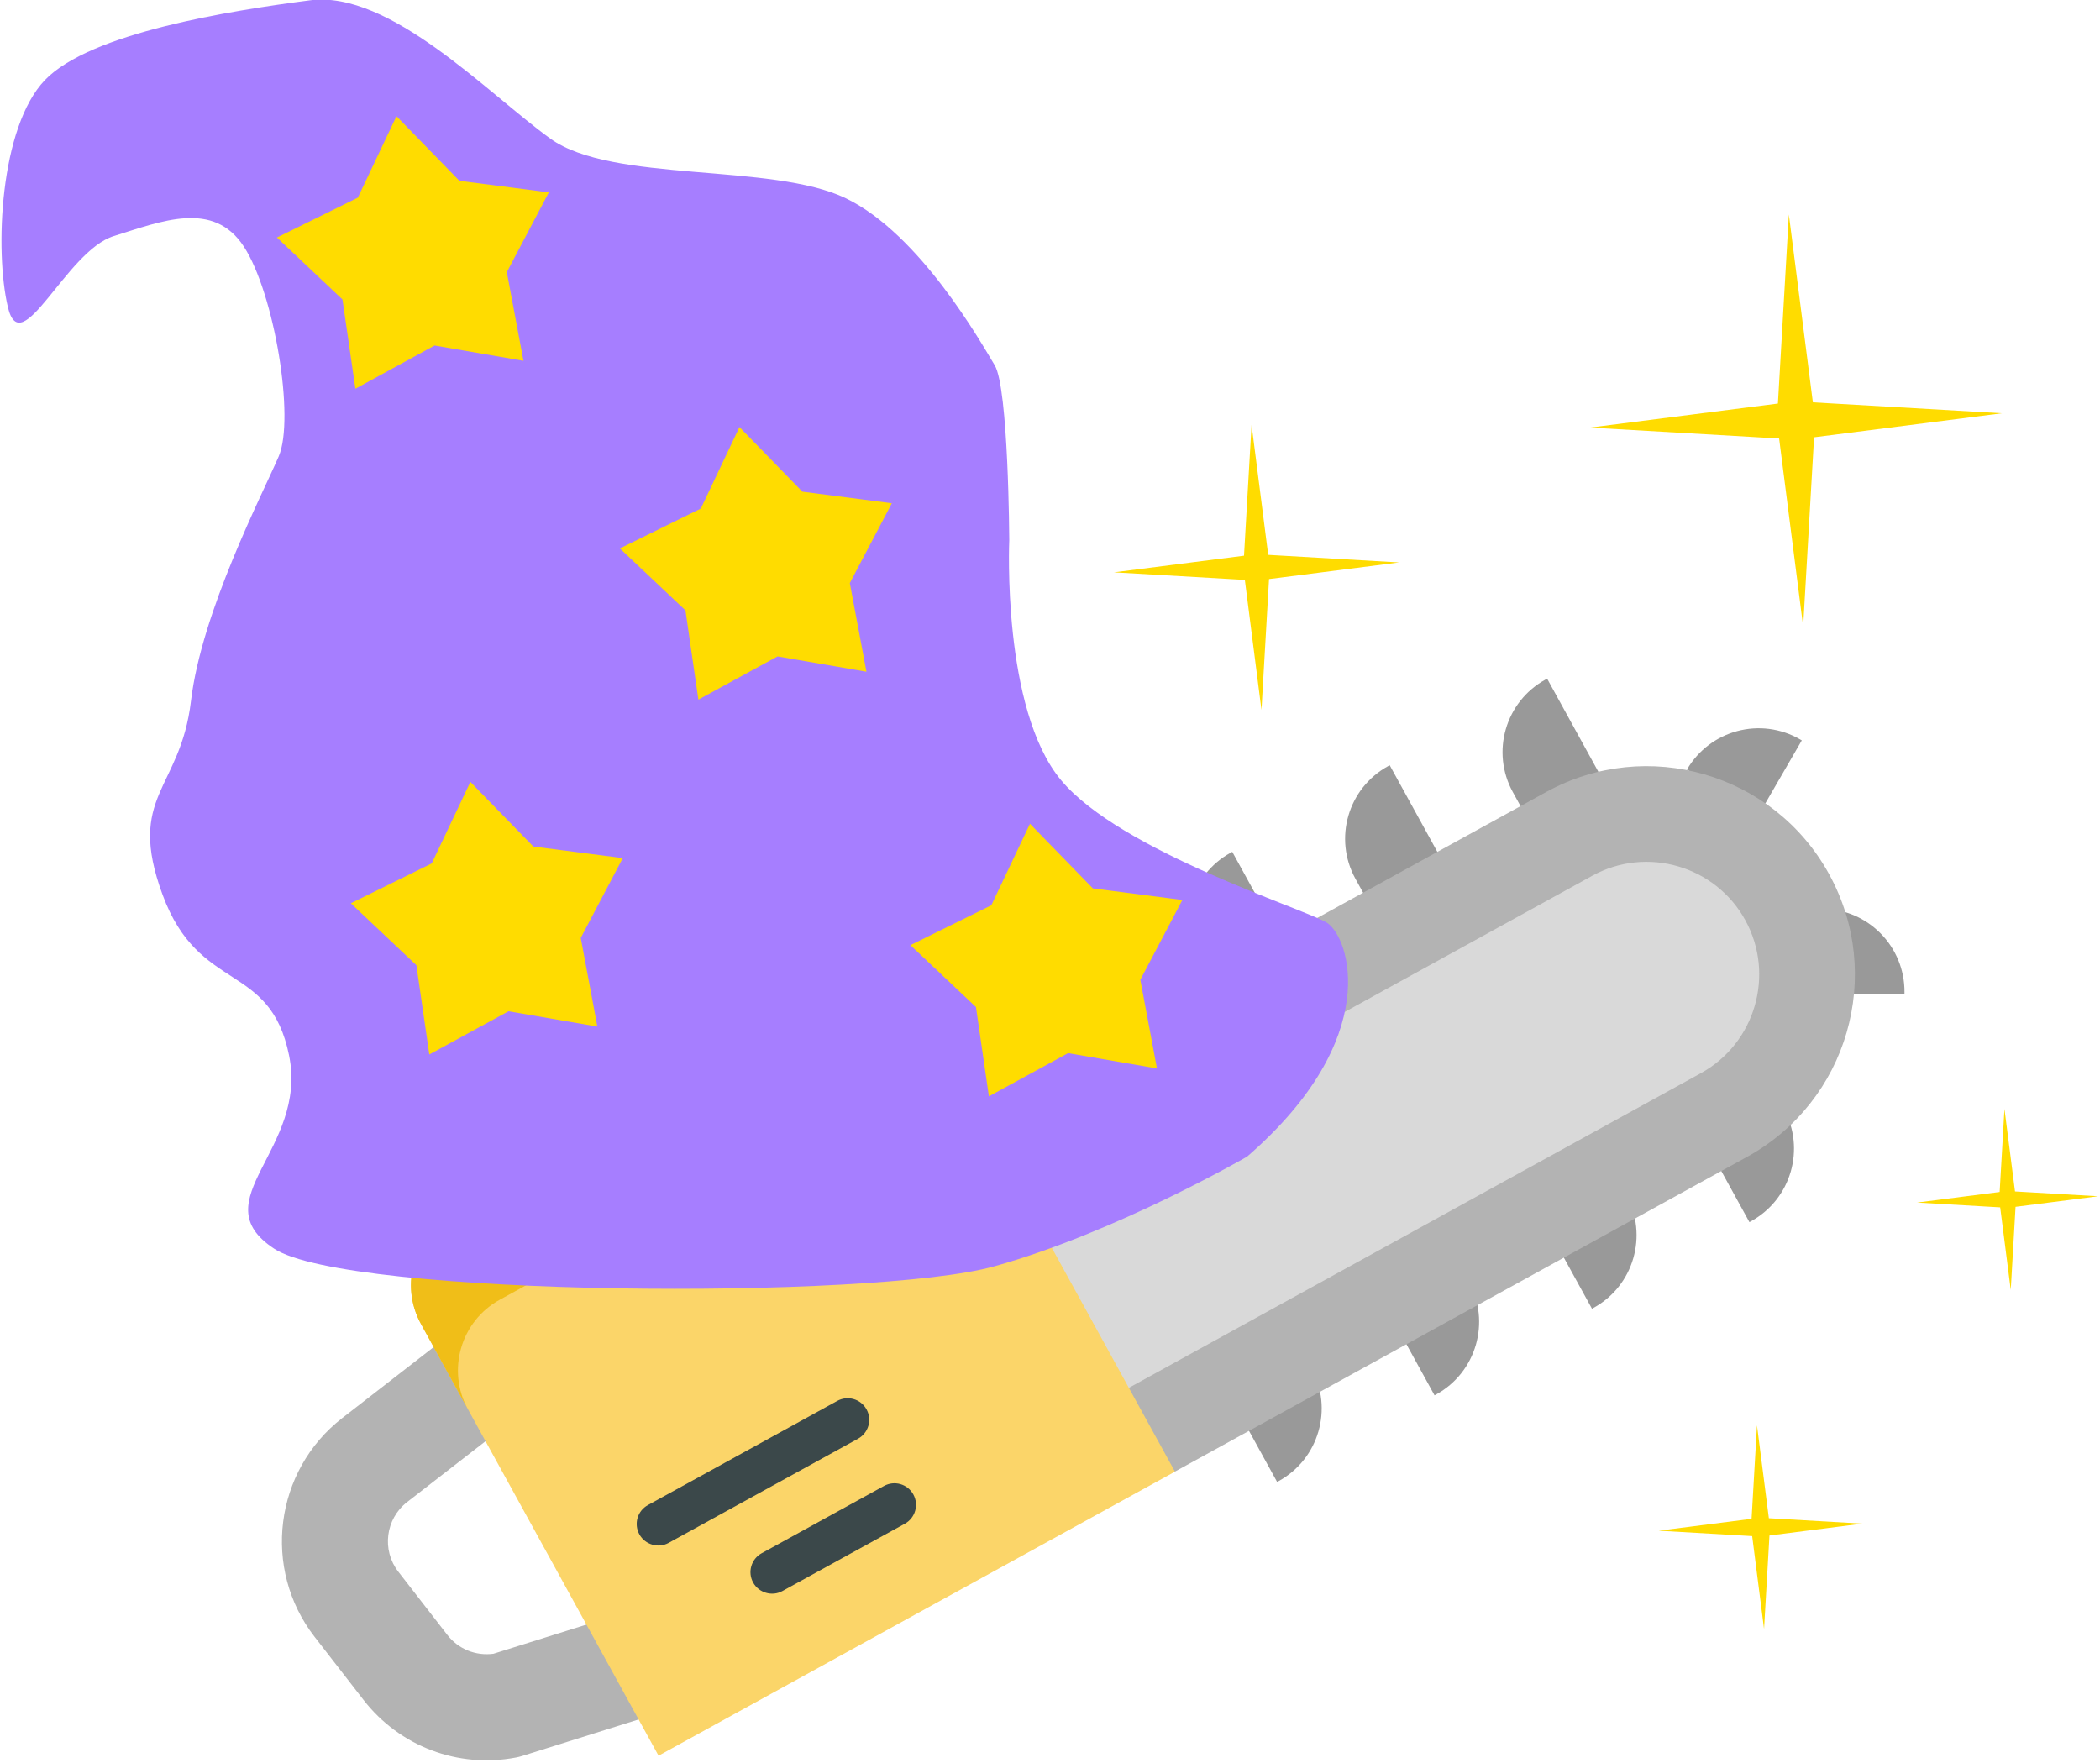 <?xml version="1.0" encoding="UTF-8" standalone="no"?>
<!-- Created with Inkscape (http://www.inkscape.org/) -->

<svg
   width="58.986mm"
   height="49.534mm"
   viewBox="0 0 58.986 49.534"
   version="1.1"
   id="svg5"
   inkscape:version="1.1 (c68e22c387, 2021-05-23)"
   sodipodi:docname="logoMagicHarvest.svg"
   xmlns:inkscape="http://www.inkscape.org/namespaces/inkscape"
   xmlns:sodipodi="http://sodipodi.sourceforge.net/DTD/sodipodi-0.dtd"
   xmlns="http://www.w3.org/2000/svg"
   xmlns:svg="http://www.w3.org/2000/svg">
  <sodipodi:namedview
     id="namedview7"
     pagecolor="#ffffff"
     bordercolor="#666666"
     borderopacity="1.0"
     inkscape:pageshadow="2"
     inkscape:pageopacity="0.0"
     inkscape:pagecheckerboard="0"
     inkscape:document-units="mm"
     showgrid="false"
     inkscape:zoom="1.1326109"
     inkscape:cx="-214.10708"
     inkscape:cy="42.821415"
     inkscape:window-width="3378"
     inkscape:window-height="1417"
     inkscape:window-x="-8"
     inkscape:window-y="-8"
     inkscape:window-maximized="1"
     inkscape:current-layer="layer1"
     fit-margin-top="0"
     fit-margin-left="0"
     fit-margin-right="0"
     fit-margin-bottom="0" />
  <defs
     id="defs2" />
  <g
     inkscape:label="Calque 1"
     inkscape:groupmode="layer"
     id="layer1"
     transform="translate(-83.587,-146.778)">
    <g
       id="g29494">
      <g
         id="g14463-3-2-3"
         transform="matrix(3.07,0.891,-0.891,3.07,927.216,148.343)"
         style="stroke-linecap:butt;stroke-linejoin:round">
        <polygon
           style="fill:#3b484a"
           points="60.637,252.066 38.52,283.096 62.011,279.022 72.574,249.043 "
           id="polygon14235-0-8-3"
           transform="matrix(0.024,0,0,0.024,-247.34,74.898)" />
        <path
           style="fill:#b3b3b3;stroke-width:0.024"
           d="m -245.917,83.2 0.068,0.711 -0.622,0.856 c -0.142,0.195 -0.098,0.469 0.097,0.61 l 0.568,0.413 c 0.127,0.093 0.292,0.109 0.435,0.046 l 1.135,-0.754 0.77,-0.21 0.035,0.795 -1.45,0.963 c -0.015,0.009 -0.03,0.019 -0.047,0.027 -0.461,0.234 -1.007,0.191 -1.426,-0.113 l -0.568,-0.413 c -0.611,-0.444 -0.746,-1.302 -0.303,-1.913 l 0.622,-0.856 z"
           id="path14237-9-1-2"
           inkscape:connector-curvature="0" />
        <g
           id="g14259-2-6-0"
           transform="matrix(0.024,0,0,0.024,-247.34,74.898)">
          <path
             style="fill:#999999"
             d="M 448.854,1.058 448.186,0.893 C 431.919,-3.127 415.475,6.8 411.454,23.067 l 30.12,7.444 z"
             id="path14239-5-0-8"
             inkscape:connector-curvature="0" />
          <path
             style="fill:#999999"
             d="m 510.852,79.816 -0.186,-0.662 C 506.127,63.024 489.371,53.629 473.243,58.169 l 8.405,29.866 z"
             id="path14241-4-7-3"
             inkscape:connector-curvature="0" />
          <path
             style="fill:#999999"
             d="m 213.459,144.89 -0.486,0.486 c -11.848,11.848 -11.848,31.058 0,42.906 l 13.544,13.544 21.939,-21.939 z"
             id="path14243-0-1-8"
             inkscape:connector-curvature="0" />
          <path
             style="fill:#999999"
             d="m 259.976,98.372 -0.486,0.486 c -11.848,11.848 -11.848,31.058 0,42.906 l 13.544,13.544 21.939,-21.939 z"
             id="path14245-5-9-0"
             inkscape:connector-curvature="0" />
          <path
             style="fill:#999999"
             d="m 306.493,51.855 -0.486,0.486 c -11.848,11.848 -11.848,31.058 0,42.906 l 13.544,13.544 21.939,-21.939 z"
             id="path14247-9-1-4"
             inkscape:connector-curvature="0" />
          <path
             style="fill:#999999"
             d="m 353.01,5.338 -0.486,0.486 c -11.848,11.848 -11.848,31.058 0,42.906 l 13.544,13.544 21.939,-21.939 z"
             id="path14249-4-1-3"
             inkscape:connector-curvature="0" />
          <path
             style="fill:#999999"
             d="m 479.602,175.808 0.486,-0.486 c 11.848,-11.848 11.848,-31.058 0,-42.906 l -13.544,-13.544 -21.939,21.939 z"
             id="path14251-6-9-2"
             inkscape:connector-curvature="0" />
          <path
             style="fill:#999999"
             d="m 433.084,222.325 0.486,-0.486 c 11.848,-11.848 11.848,-31.058 0,-42.906 l -13.544,-13.544 -21.939,21.939 z"
             id="path14253-9-7-9"
             inkscape:connector-curvature="0" />
          <path
             style="fill:#999999"
             d="m 386.568,268.842 0.486,-0.486 c 11.848,-11.848 11.848,-31.058 0,-42.906 l -13.544,-13.544 -21.939,21.939 z"
             id="path14255-2-5-0"
             inkscape:connector-curvature="0" />
          <path
             style="fill:#999999"
             d="m 340.051,315.359 0.486,-0.486 c 11.848,-11.848 11.848,-31.058 0,-42.906 l -13.544,-13.544 -21.939,21.939 z"
             id="path14257-2-8-0"
             inkscape:connector-curvature="0" />
        </g>
        <path
           style="fill:#b3b3b3;stroke-width:0.024"
           d="m -236.01,75.985 v 0 c -0.715,-0.715 -1.873,-0.715 -2.588,0 l -4.057,4.057 0.361,2.227 2.227,0.361 4.057,-4.057 c 0.715,-0.715 0.715,-1.873 2e-5,-2.588 z"
           id="path14261-4-9-1"
           inkscape:connector-curvature="0" />
        <path
           style="fill:#d9d9d9;stroke-width:0.024"
           d="m -236.604,76.579 c -0.386,-0.386 -1.014,-0.386 -1.4,0 l -4.057,4.057 0.182,1.218 1.218,0.182 4.057,-4.057 c 0.386,-0.386 0.386,-1.014 0,-1.4 z"
           id="path14263-7-1-2"
           inkscape:connector-curvature="0" />
        <path
           style="fill:#fbd569;fill-opacity:1;stroke-width:0.024"
           d="m -242.654,80.042 c -0.539,-0.539 -1.412,-0.539 -1.951,0 l -2.184,2.184 c -0.278,0.278 -0.278,0.728 0,1.005 l 3.061,3.061 3.662,-3.662 z"
           id="path14275-7-4-9"
           inkscape:connector-curvature="0" />
        <path
           style="fill:#f0be18;fill-opacity:1;stroke-width:0.024"
           d="m -246.184,82.832 2.184,-2.184 c 0.539,-0.539 1.412,-0.539 1.951,0 l -0.606,-0.606 c -0.539,-0.539 -1.412,-0.539 -1.951,0 l -2.184,2.184 c -0.278,0.278 -0.278,0.728 0,1.005 l 0.606,0.606 c -0.278,-0.278 -0.278,-0.728 0,-1.005 z"
           id="path14277-5-0-5"
           inkscape:connector-curvature="0" />
        <path
           style="fill:#3b484a;stroke-width:0.024"
           d="m -246.396,81.833 -1.635,-0.888 c -0.237,-0.303 -0.342,-0.681 -0.295,-1.063 0.047,-0.382 0.24,-0.723 0.543,-0.961 0.303,-0.237 0.681,-0.342 1.063,-0.295 0.382,0.047 0.66,0.302 0.961,0.543 l 2.225,1.78 c 0.167,0.213 0.129,0.521 -0.084,0.688 -0.213,0.167 -0.521,0.129 -0.688,-0.084 l -2.225,-1.78 c -0.157,-0.201 -0.448,-0.236 -0.648,-0.079 -0.097,0.076 -0.159,0.185 -0.174,0.308 -0.015,0.122 0.019,0.243 0.095,0.341 l 1.515,0.786 z"
           id="path14279-4-3-4"
           sodipodi:nodetypes="cccssscsccscccc"
           inkscape:connector-curvature="0" />
        <path
           style="fill:#3b484a;stroke-width:0.024"
           d="m -244.298,84.526 c -0.048,0 -0.097,-0.018 -0.134,-0.055 -0.074,-0.074 -0.074,-0.194 0,-0.268 l 1.343,-1.343 c 0.074,-0.074 0.194,-0.074 0.268,0 0.074,0.074 0.074,0.194 0,0.268 l -1.343,1.343 c -0.037,0.037 -0.085,0.055 -0.134,0.055 z"
           id="path14281-8-5-3"
           inkscape:connector-curvature="0" />
        <path
           style="fill:#3b484a;stroke-width:0.024"
           d="m -243.22,84.654 c -0.048,0 -0.097,-0.018 -0.134,-0.055 -0.074,-0.074 -0.074,-0.194 0,-0.268 l 0.868,-0.868 c 0.074,-0.074 0.194,-0.074 0.268,0 0.074,0.074 0.074,0.194 0,0.268 l -0.868,0.868 c -0.037,0.037 -0.085,0.055 -0.134,0.055 z"
           id="path14283-1-8-4"
           inkscape:connector-curvature="0" />
      </g>
      <g
         id="g4581"
         transform="matrix(-0.59,0.098,0.098,0.59,153.039,80.814)">
        <path
           style="fill:#a67eff;fill-opacity:1;stroke:none;stroke-width:0.265px;stroke-linecap:butt;stroke-linejoin:miter;stroke-opacity:1"
           d="m 83.748,152.96 c -7.268,-4.46 -6.425,-9.41 -5.49,-10.227 0.934,-0.818 9.007,-4.884 11.213,-8.643 2.206,-3.759 0.554,-11.523 0.554,-11.523 0,0 -1.138,-7.049 -0.671,-8.217 0.467,-1.168 2.448,-6.644 5.607,-8.877 3.159,-2.233 10.701,-2.49 13.235,-5.041 2.533,-2.551 6.289,-8.127 10.076,-8.259 3.787,-0.132 10.418,-0.185 12.884,1.652 2.466,1.837 3.654,7.55 3.469,10.241 -0.185,2.692 -3.125,-2.158 -5.451,-2.478 -2.326,-0.32 -4.895,-0.911 -5.947,1.487 -1.052,2.398 -1.052,8.355 -2.7e-4,9.99 1.051,1.635 4.769,6.598 5.947,10.658 1.178,4.059 3.737,3.872 2.808,8.755 -0.929,4.882 -4.466,3.907 -4.625,8.424 -0.159,4.517 5.214,6.036 2.177,8.839 -3.037,2.803 -27.335,6.992 -33.232,6.358 -5.897,-0.634 -12.554,-3.138 -12.554,-3.138 z"
           id="path4458" />
        <path
           sodipodi:type="star"
           style="fill:#ffdc00;fill-opacity:1;stroke:none;stroke-width:2.135;stroke-linecap:round;stroke-linejoin:round"
           id="path2578"
           inkscape:flatsided="false"
           sodipodi:sides="5"
           sodipodi:cx="206.64851"
           sodipodi:cy="357.10861"
           sodipodi:r1="35.63525"
           sodipodi:r2="21.536913"
           sodipodi:arg1="-1.5707963"
           sodipodi:arg2="-0.9424778"
           inkscape:rounded="0"
           inkscape:randomized="0"
           transform="matrix(0.191,0,0,0.191,51.779,74.467)"
           inkscape:transform-center-y="-0.65156277"
           inkscape:transform-center-x="1.3530041e-06"
           d="m 206.649,321.473 12.659,18.212 21.232,6.412 -13.408,17.667 0.463,22.174 -20.946,-7.293 -20.946,7.293 0.463,-22.174 -13.408,-17.667 21.232,-6.412 z" />
        <path
           sodipodi:type="star"
           style="fill:#ffdc00;fill-opacity:1;stroke:none;stroke-width:2.135;stroke-linecap:round;stroke-linejoin:round"
           id="path2578-5"
           inkscape:flatsided="false"
           sodipodi:sides="5"
           sodipodi:cx="206.64851"
           sodipodi:cy="357.10861"
           sodipodi:r1="35.63525"
           sodipodi:r2="21.536913"
           sodipodi:arg1="-1.5707963"
           sodipodi:arg2="-0.9424778"
           inkscape:rounded="0"
           inkscape:randomized="0"
           transform="matrix(0.191,0,0,0.191,77.382,68.221)"
           inkscape:transform-center-y="-0.65156277"
           inkscape:transform-center-x="1.3530041e-06"
           d="m 206.649,321.473 12.659,18.212 21.232,6.412 -13.408,17.667 0.463,22.174 -20.946,-7.293 -20.946,7.293 0.463,-22.174 -13.408,-17.667 21.232,-6.412 z" />
        <path
           sodipodi:type="star"
           style="fill:#ffdc00;fill-opacity:1;stroke:none;stroke-width:2.135;stroke-linecap:round;stroke-linejoin:round"
           id="path2578-5-0"
           inkscape:flatsided="false"
           sodipodi:sides="5"
           sodipodi:cx="206.64851"
           sodipodi:cy="357.10861"
           sodipodi:r1="35.63525"
           sodipodi:r2="21.536913"
           sodipodi:arg1="-1.5707963"
           sodipodi:arg2="-0.9424778"
           inkscape:rounded="0"
           inkscape:randomized="0"
           transform="matrix(0.191,0,0,0.191,62.185,53.85)"
           inkscape:transform-center-y="-0.65156277"
           inkscape:transform-center-x="1.3530041e-06"
           d="m 206.649,321.473 12.659,18.212 21.232,6.412 -13.408,17.667 0.463,22.174 -20.946,-7.293 -20.946,7.293 0.463,-22.174 -13.408,-17.667 21.232,-6.412 z" />
        <path
           sodipodi:type="star"
           style="fill:#ffdc00;fill-opacity:1;stroke:none;stroke-width:2.135;stroke-linecap:round;stroke-linejoin:round"
           id="path2578-5-0-3"
           inkscape:flatsided="false"
           sodipodi:sides="5"
           sodipodi:cx="206.64851"
           sodipodi:cy="357.10861"
           sodipodi:r1="35.63525"
           sodipodi:r2="21.536913"
           sodipodi:arg1="-1.5707963"
           sodipodi:arg2="-0.9424778"
           inkscape:rounded="0"
           inkscape:randomized="0"
           transform="matrix(0.191,0,0,0.191,75.683,36.806)"
           inkscape:transform-center-y="-0.65156277"
           inkscape:transform-center-x="1.3530041e-06"
           d="m 206.649,321.473 12.659,18.212 21.232,6.412 -13.408,17.667 0.463,22.174 -20.946,-7.293 -20.946,7.293 0.463,-22.174 -13.408,-17.667 21.232,-6.412 z" />
      </g>
      <path
         sodipodi:type="star"
         style="fill:#ffdc00;fill-opacity:1;stroke:none;stroke-width:2.135;stroke-linecap:round;stroke-linejoin:round"
         id="path4765"
         inkscape:flatsided="false"
         sodipodi:sides="4"
         sodipodi:cx="61.362644"
         sodipodi:cy="572.57086"
         sodipodi:r1="63.608246"
         sodipodi:r2="7.6329894"
         sodipodi:arg1="-1.6055046"
         sodipodi:arg2="-0.82010644"
         inkscape:rounded="0"
         inkscape:randomized="0"
         transform="matrix(0.091,0,0,0.091,128.45,106.484)"
         d="m 59.155,509.001 7.414,57.989 58.363,3.374 -57.989,7.414 -3.374,58.363 -7.414,-57.989 -58.363,-3.374 57.989,-7.414 z" />
      <path
         sodipodi:type="star"
         style="fill:#ffdc00;fill-opacity:1;stroke:none;stroke-width:2.135;stroke-linecap:round;stroke-linejoin:round"
         id="path4765-3"
         inkscape:flatsided="false"
         sodipodi:sides="4"
         sodipodi:cx="61.362644"
         sodipodi:cy="572.57086"
         sodipodi:r1="63.608246"
         sodipodi:r2="7.6329894"
         sodipodi:arg1="-1.6055046"
         sodipodi:arg2="-0.82010644"
         inkscape:rounded="0"
         inkscape:randomized="0"
         transform="matrix(0.045,0,0,0.045,130.276,163.912)"
         d="m 59.155,509.001 7.414,57.989 58.363,3.374 -57.989,7.414 -3.374,58.363 -7.414,-57.989 -58.363,-3.374 57.989,-7.414 z" />
      <path
         sodipodi:type="star"
         style="fill:#ffdc00;fill-opacity:1;stroke:none;stroke-width:2.135;stroke-linecap:round;stroke-linejoin:round"
         id="path4765-3-7"
         inkscape:flatsided="false"
         sodipodi:sides="4"
         sodipodi:cx="61.362644"
         sodipodi:cy="572.57086"
         sodipodi:r1="63.608246"
         sodipodi:r2="7.6329894"
         sodipodi:arg1="-1.6055046"
         sodipodi:arg2="-0.82010644"
         inkscape:rounded="0"
         inkscape:randomized="0"
         transform="matrix(0.063,0,0,0.063,115.015,126.644)"
         d="m 59.155,509.001 7.414,57.989 58.363,3.374 -57.989,7.414 -3.374,58.363 -7.414,-57.989 -58.363,-3.374 57.989,-7.414 z" />
      <path
         sodipodi:type="star"
         style="fill:#ffdc00;fill-opacity:1;stroke:none;stroke-width:2.135;stroke-linecap:round;stroke-linejoin:round"
         id="path4765-3-7-8"
         inkscape:flatsided="false"
         sodipodi:sides="4"
         sodipodi:cx="61.362644"
         sodipodi:cy="572.57086"
         sodipodi:r1="63.608246"
         sodipodi:r2="7.6329894"
         sodipodi:arg1="-1.6055046"
         sodipodi:arg2="-0.82010644"
         inkscape:rounded="0"
         inkscape:randomized="0"
         transform="matrix(0.04,0,0,0.04,137.523,157.568)"
         d="m 59.155,509.001 7.414,57.989 58.363,3.374 -57.989,7.414 -3.374,58.363 -7.414,-57.989 -58.363,-3.374 57.989,-7.414 z" />
    </g>
  </g>
</svg>
